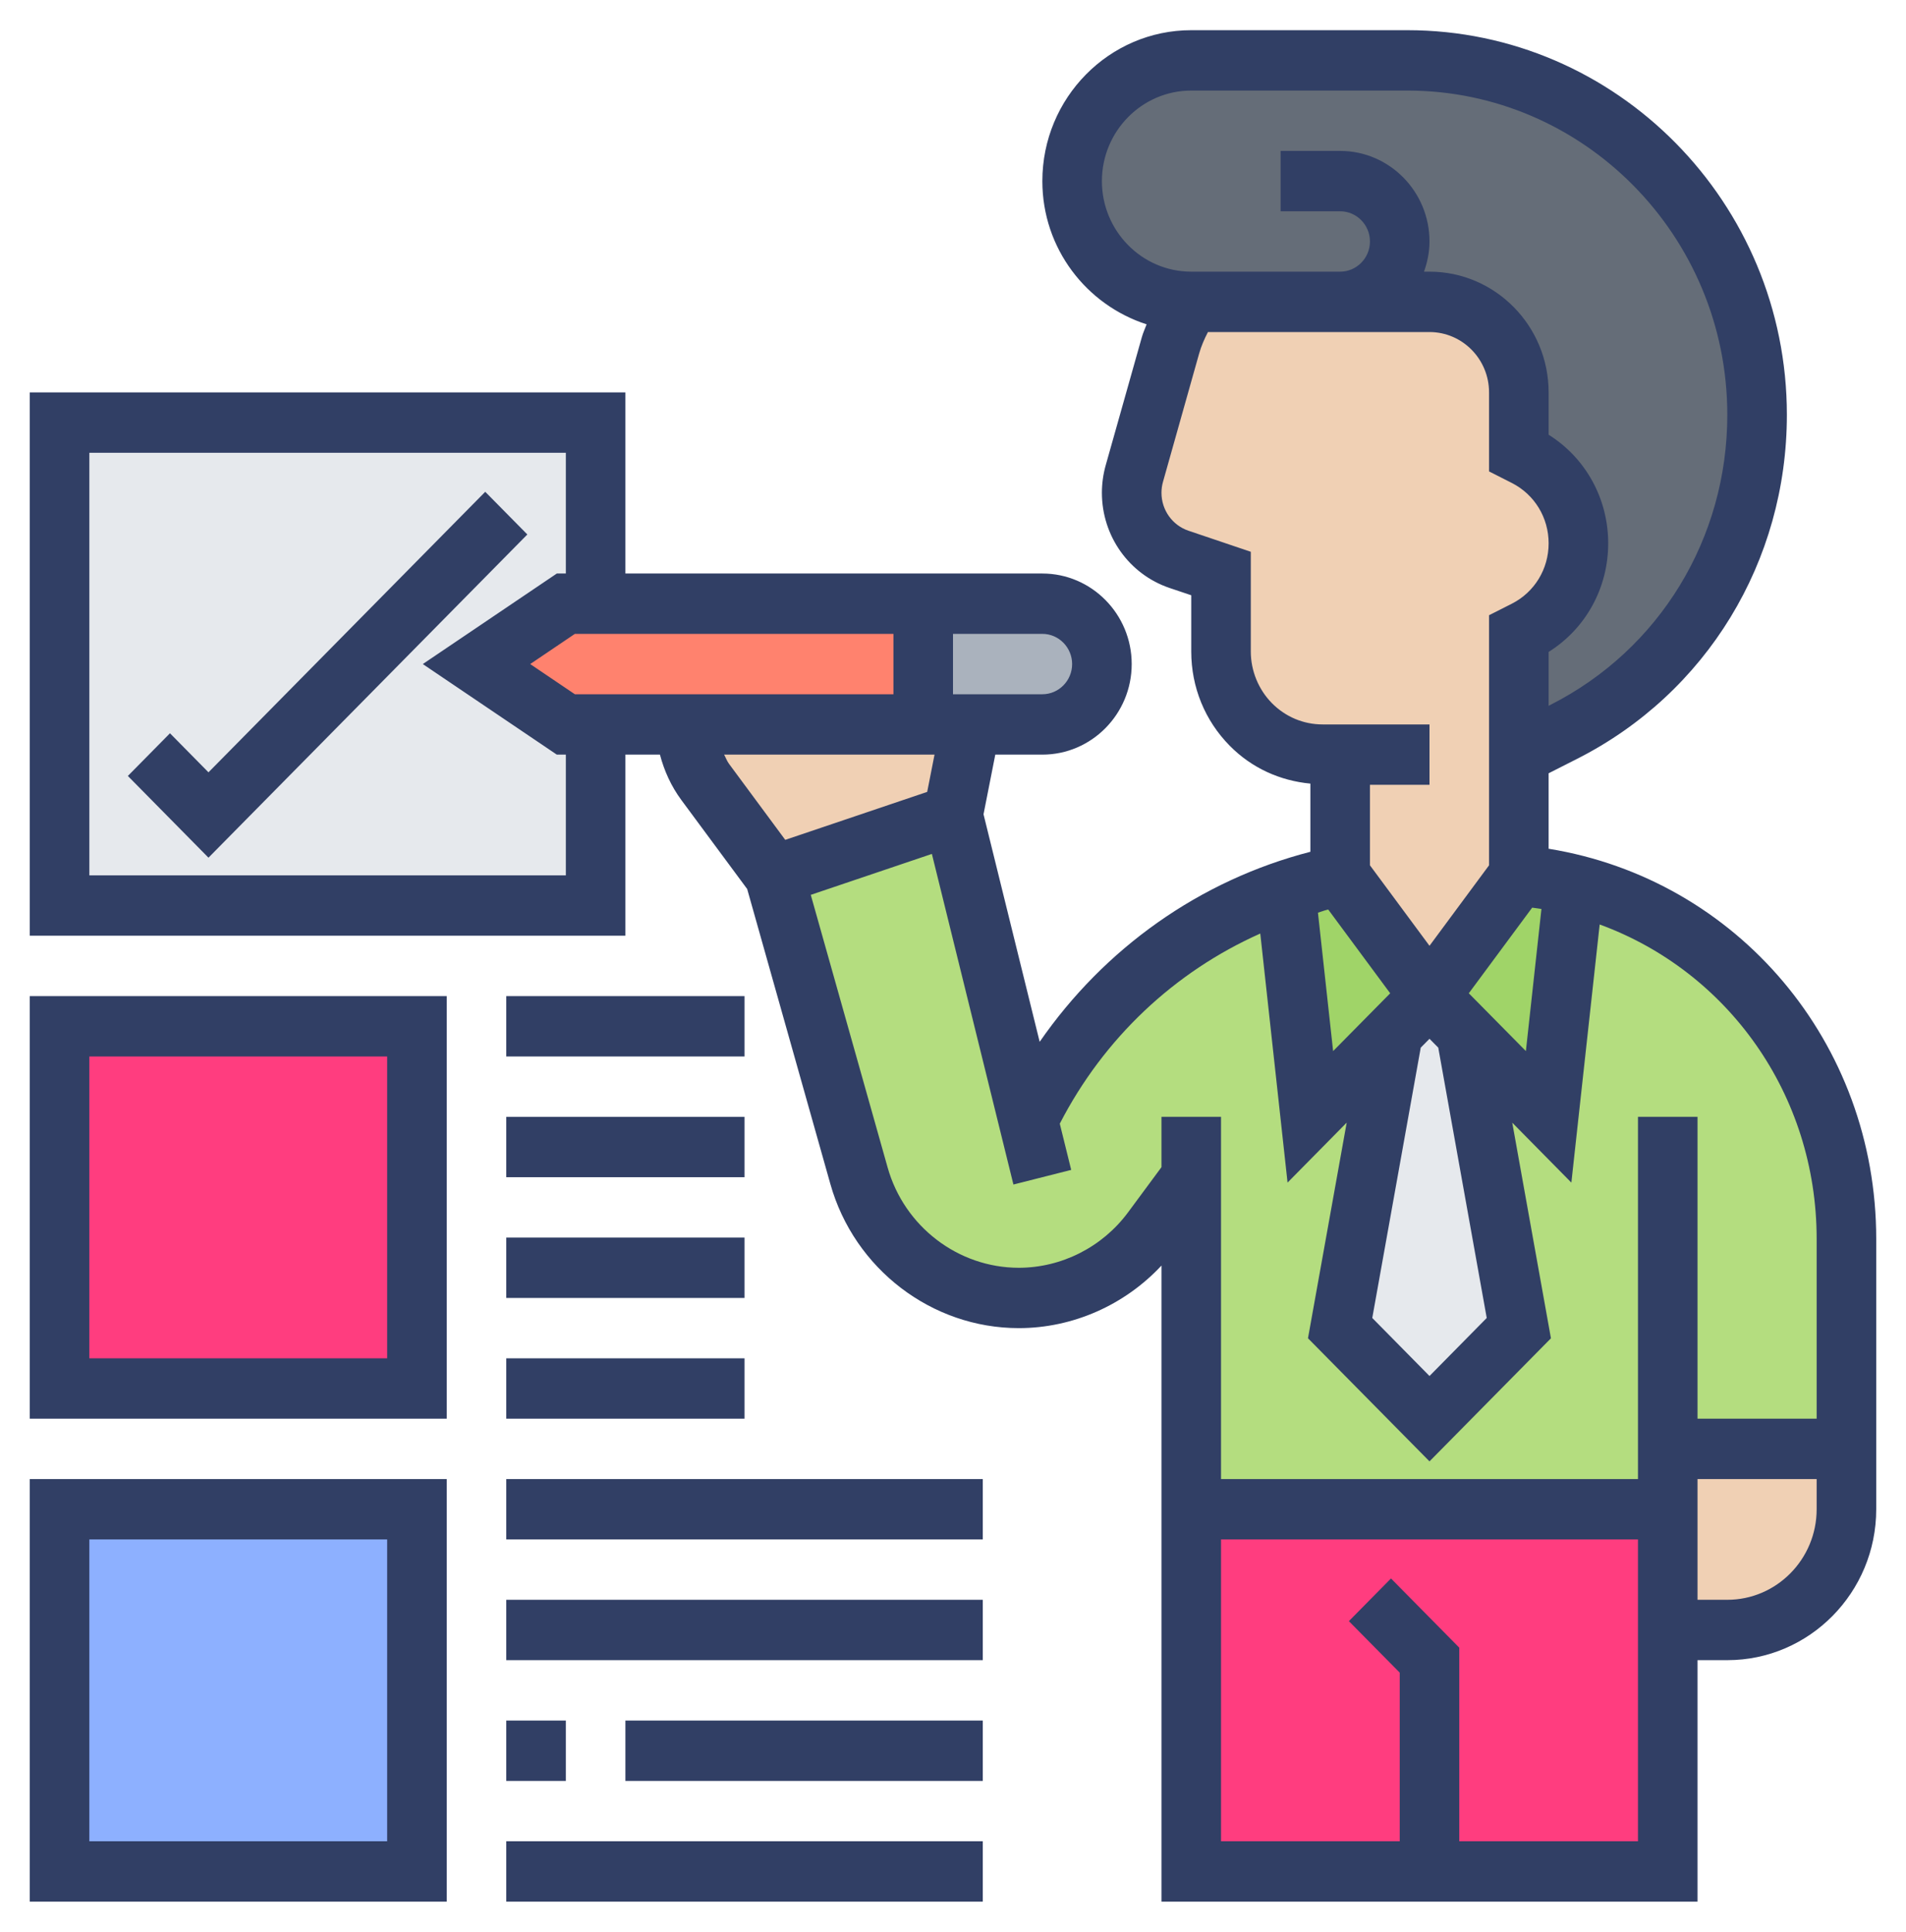 <svg width="74" height="75" viewBox="0 0 74 75" fill="none" xmlns="http://www.w3.org/2000/svg">
<path d="M2.312 58.594H16.188V72.656H2.312V58.594Z" fill="#8DB0FF"/>
<path d="M23.125 16.406V23.438H21.969L18.5 25.781L21.969 28.125H23.125V35.156H2.312V16.406H23.125Z" fill="#E6E9ED"/>
<path d="M2.312 39.844H16.188V53.906H2.312V39.844Z" fill="#FF3D7F"/>
<path d="M46.25 58.594H55.5H64.75V63.281V72.656H55.5H46.25V58.594Z" fill="#FF3D7F"/>
<path d="M56.911 40.102L58.969 51.562L55.5 55.078L52.031 51.562L54.089 40.102L55.5 38.672L56.911 40.102Z" fill="#E6E9ED"/>
<path d="M64.75 56.25V58.594H55.5V55.078L58.969 51.562L56.911 40.102L60.125 43.359L61.108 34.359C63.825 35.039 66.207 36.527 68.034 38.543C70.312 41.074 71.688 44.437 71.688 48.105V56.25H64.75Z" fill="#B4DD7F"/>
<path d="M46.25 45.703L44.712 47.777C43.498 49.418 41.59 50.391 39.555 50.391C36.676 50.391 34.144 48.457 33.346 45.645L30.062 33.984L37 31.641L39.914 43.465C41.903 39.34 45.464 36.094 49.915 34.582L50.875 43.359L54.089 40.102L52.031 51.562L55.5 55.078V58.594H46.25V45.703Z" fill="#B4DD7F"/>
<path d="M61.108 34.348V34.359L60.125 43.359L56.911 40.102L55.5 38.672L58.969 33.984C59.697 34.055 60.414 34.172 61.108 34.348Z" fill="#A0D468"/>
<path d="M52.031 33.984L55.5 38.672L54.089 40.102L50.875 43.359L49.915 34.582C50.343 34.43 50.782 34.301 51.233 34.184L52.031 33.984Z" fill="#A0D468"/>
<path d="M40.469 23.438C41.741 23.438 42.781 24.492 42.781 25.781C42.781 26.426 42.527 27.012 42.099 27.434C41.683 27.867 41.105 28.125 40.469 28.125H37.694H35.844V23.438H40.469Z" fill="#AAB2BD"/>
<path d="M23.125 23.438H35.844V28.125H26.594H23.125H21.969L18.5 25.781L21.969 23.438H23.125Z" fill="#FF826E"/>
<path d="M55.5 11.719H52.031H50.875H48.562H46.25H46.238C44.967 11.719 43.822 11.191 42.978 10.348C42.145 9.492 41.625 8.32 41.625 7.031C41.625 4.441 43.695 2.344 46.25 2.344H54.644C58.391 2.344 61.79 3.891 64.241 6.375C66.692 8.859 68.219 12.305 68.219 16.102C68.219 21.316 65.317 26.086 60.715 28.418L58.969 29.297V24.609L59.212 24.48C60.483 23.848 61.281 22.535 61.281 21.094C61.281 19.652 60.483 18.34 59.212 17.707L58.969 17.578V15.234C58.969 13.289 57.419 11.719 55.5 11.719Z" fill="#656D78"/>
<path d="M71.688 56.25V58.594C71.688 61.184 69.618 63.281 67.062 63.281H64.75V58.594V56.25H71.688Z" fill="#F0D0B4"/>
<path d="M58.969 29.297V33.984L55.5 38.672L52.031 33.984V29.297H51.349C50.308 29.297 49.303 28.875 48.562 28.125C47.822 27.375 47.406 26.355 47.406 25.301V22.266L45.776 21.715C44.678 21.34 43.938 20.309 43.938 19.137C43.938 18.879 43.972 18.621 44.042 18.387L45.441 13.406C45.614 12.797 45.892 12.223 46.238 11.719H46.25H48.562H50.875H52.031H55.5C57.419 11.719 58.969 13.289 58.969 15.234V17.578L59.212 17.707C60.483 18.34 61.281 19.652 61.281 21.094C61.281 22.535 60.483 23.848 59.212 24.48L58.969 24.609V29.297Z" fill="#F0D0B4"/>
<path d="M37.694 28.125L37 31.641L30.062 33.984L27.38 30.352C26.894 29.707 26.628 28.934 26.594 28.125H35.844H37.694Z" fill="#F0D0B4"/>
<path d="M60.125 32.951V30.021L61.23 29.461C66.254 26.916 69.375 21.798 69.375 16.105C69.375 7.871 62.765 1.172 54.641 1.172H46.25C43.062 1.172 40.469 3.8 40.469 7.031C40.469 9.646 42.179 11.839 44.517 12.592C44.456 12.758 44.379 12.918 44.332 13.089L42.929 18.062C42.831 18.41 42.781 18.771 42.781 19.132C42.781 20.811 43.838 22.296 45.409 22.827L46.25 23.11V25.296C46.25 26.678 46.781 27.977 47.745 28.953C48.594 29.815 49.694 30.311 50.875 30.422V33.069C46.571 34.179 42.877 36.818 40.365 40.447L38.185 31.613L38.642 29.297H40.469C42.381 29.297 43.938 27.72 43.938 25.781C43.938 23.843 42.381 22.266 40.469 22.266H24.281V15.234H1.156V36.328H24.281V29.297H25.622C25.788 29.928 26.06 30.527 26.453 31.059L29.009 34.514L32.239 45.968C33.167 49.262 36.174 51.562 39.554 51.562C41.652 51.562 43.666 50.666 45.094 49.133V73.828H65.906V64.453H67.062C70.25 64.453 72.844 61.825 72.844 58.594V48.1C72.844 40.471 67.446 34.137 60.125 32.951ZM57.722 51.168L55.5 53.421L53.278 51.168L55.16 40.673L55.5 40.329L55.84 40.673L57.722 51.168ZM51.511 35.325L51.568 35.311L53.974 38.563L51.758 40.807L51.169 35.433C51.284 35.4 51.394 35.354 51.511 35.325ZM57.026 38.562L59.486 35.238C59.606 35.255 59.727 35.269 59.846 35.289L59.242 40.806L57.026 38.562ZM42.781 7.031C42.781 5.093 44.338 3.516 46.25 3.516H54.641C61.49 3.516 67.062 9.163 67.062 16.105C67.062 20.905 64.432 25.219 60.197 27.364L60.125 27.401V25.31C61.562 24.409 62.438 22.832 62.438 21.094C62.438 19.356 61.562 17.779 60.125 16.877V15.234C60.125 12.649 58.051 10.547 55.5 10.547H55.287C55.417 10.179 55.5 9.787 55.5 9.375C55.5 7.437 53.944 5.859 52.031 5.859H49.719V8.203H52.031C52.668 8.203 53.188 8.729 53.188 9.375C53.188 10.021 52.668 10.547 52.031 10.547H50.875H46.25C44.338 10.547 42.781 8.97 42.781 7.031ZM48.562 25.296V21.422L46.141 20.604C45.515 20.392 45.094 19.8 45.094 19.132C45.094 18.988 45.113 18.844 45.153 18.706L46.554 13.733C46.637 13.438 46.759 13.16 46.898 12.891H50.875H52.031H55.5C56.775 12.891 57.812 13.942 57.812 15.234V18.302L58.696 18.75C59.577 19.197 60.125 20.094 60.125 21.094C60.125 22.093 59.577 22.991 58.696 23.438L57.812 23.885V33.594L55.5 36.719L53.188 33.594V30.469H55.5V28.125H51.354H51.352C50.608 28.125 49.907 27.831 49.38 27.297C48.861 26.77 48.562 26.041 48.562 25.296ZM20.585 25.781L22.319 24.609H34.688V26.953H22.319L20.585 25.781ZM41.625 25.781C41.625 26.427 41.106 26.953 40.469 26.953H37V24.609H40.469C41.106 24.609 41.625 25.136 41.625 25.781ZM21.969 33.984H3.469V17.578H21.969V22.266H21.618L16.415 25.781L21.618 29.297H21.969V33.984ZM28.114 29.297H36.283L35.998 30.744L30.487 32.606L28.303 29.653C28.222 29.543 28.178 29.415 28.114 29.297ZM43.793 47.072C42.797 48.416 41.213 49.219 39.554 49.219C37.201 49.219 35.107 47.618 34.462 45.326L31.478 34.741L36.18 33.152L39.346 45.987L41.589 45.419L41.146 43.625C42.853 40.308 45.6 37.727 48.93 36.243L49.989 45.912L52.285 43.584L50.782 51.956L55.5 56.735L60.215 51.957L58.713 43.586L61.008 45.913L62.107 35.891C67.078 37.711 70.531 42.486 70.531 48.1V55.078H65.906V43.359H63.594V57.422H47.406V43.359H45.094V45.313L43.793 47.072ZM56.656 71.484V63.968L54.005 61.281L52.37 62.938L54.344 64.938V71.484H47.406V59.766H63.594V71.484H56.656ZM67.062 62.109H65.906V57.422H70.531V58.594C70.531 60.532 68.975 62.109 67.062 62.109Z" fill="#313F65"/>
<path d="M18.839 19.093L8.094 29.984L6.599 28.468L4.964 30.125L8.094 33.298L20.474 20.75L18.839 19.093Z" fill="#313F65"/>
<path d="M1.156 55.078H17.344V38.672H1.156V55.078ZM3.469 41.016H15.031V52.734H3.469V41.016Z" fill="#313F65"/>
<path d="M1.156 73.828H17.344V57.422H1.156V73.828ZM3.469 59.766H15.031V71.484H3.469V59.766Z" fill="#313F65"/>
<path d="M19.656 57.422H38.156V59.766H19.656V57.422Z" fill="#313F65"/>
<path d="M19.656 62.109H38.156V64.453H19.656V62.109Z" fill="#313F65"/>
<path d="M19.656 66.797H21.969V69.141H19.656V66.797Z" fill="#313F65"/>
<path d="M24.281 66.797H38.156V69.141H24.281V66.797Z" fill="#313F65"/>
<path d="M19.656 71.484H38.156V73.828H19.656V71.484Z" fill="#313F65"/>
<path d="M19.656 52.734H28.906V55.078H19.656V52.734Z" fill="#313F65"/>
<path d="M19.656 48.047H28.906V50.391H19.656V48.047Z" fill="#313F65"/>
<path d="M19.656 43.359H28.906V45.703H19.656V43.359Z" fill="#313F65"/>
<path d="M19.656 38.672H28.906V41.016H19.656V38.672Z" fill="#313F65"/>
</svg>
